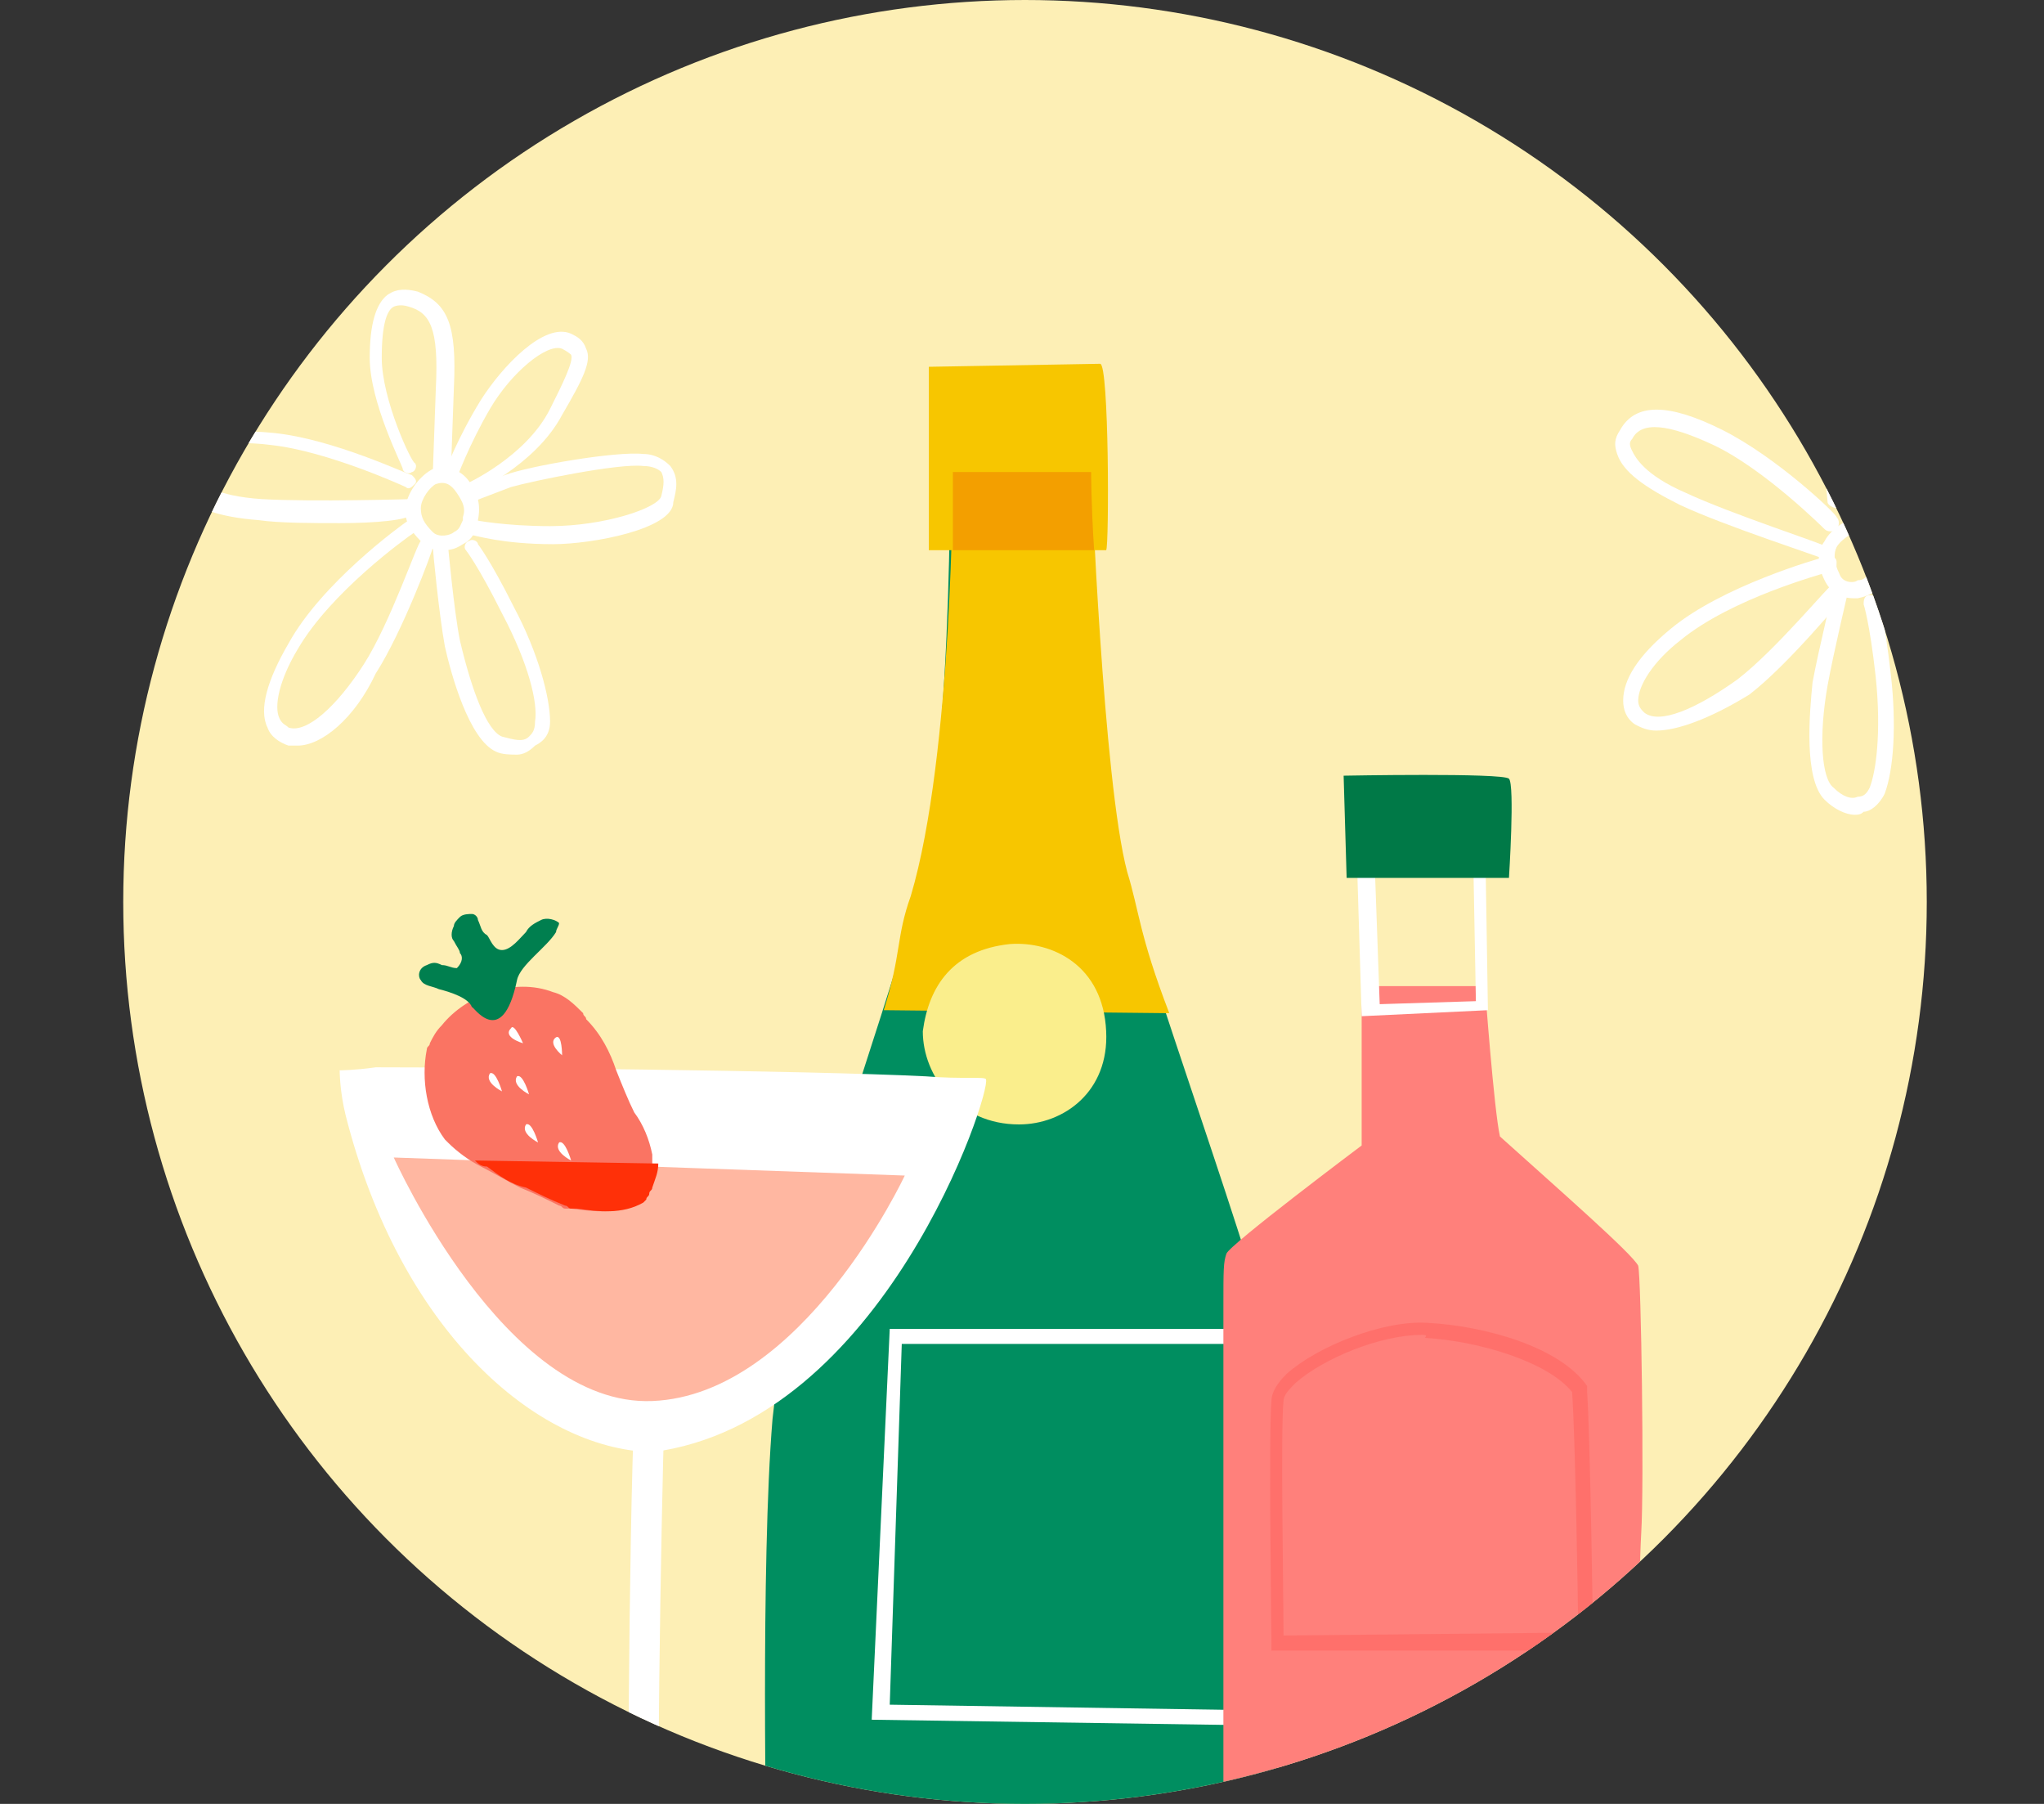 <?xml version="1.0" encoding="utf-8"?>
<!-- Generator: Adobe Illustrator 26.1.0, SVG Export Plug-In . SVG Version: 6.00 Build 0)  -->
<svg version="1.1" id="Layer_1" xmlns="http://www.w3.org/2000/svg" xmlns:xlink="http://www.w3.org/1999/xlink" x="0px" y="0px"
	 viewBox="0 0 68 60" style="enable-background:new 0 0 68 60;" xml:space="preserve">
<rect x="0" y="0" width="68" height="60" fill="#333333" stroke="none"/>
<style type="text/css">
	.st0{fill:#FCE899;}
	.st1{fill:#008E60;}
	.st2{fill:#F7C600;}
	.st3{fill:#FAEE8C;}
	.st4{fill:#FFFFFF;}
	.st5{fill:#F39F00;}
	.st6{fill:#FFF1E7;}
	.st7{fill:#FFB7A1;}
	.st8{fill:#FA7463;}
	.st9{fill:#007F4F;}
	.st10{fill:#FF3008;}
	.st11{fill:#FF807B;}
	.st12{fill:#FF706B;}
	.st13{fill:#FFD7C7;}
	.st14{fill:#007947;}
	.st15{fill:#62C0C3;}
	.st16{fill:#E7E5D9;}
	.st17{fill:#00858C;}
	.st18{fill:#C5C4AD;}
	.st19{fill:#FF4F2D;}
	.st20{fill:#F9DB4B;}
	.st21{fill:#FFE900;}
	.st22{fill:#F8CC00;}
	.st23{fill:#EECA00;}
	.st24{fill:#E3B300;}
	.st25{fill:#FFFBE8;}
	.st26{fill:#FB8677;}
	.st27{fill:#FFB1AE;}
	.st28{fill:#FF5534;}
	.st29{fill:#409C7A;}
	.st30{fill:#BCE9EA;}
	.st31{fill:#029999;}
	.st32{fill:#BCBBA4;}
	.st33{fill:#8CD7D9;}
	.st34{fill:none;stroke:#F9BEAA;stroke-width:0.5;stroke-miterlimit:10;}
	.st35{fill:#075B46;}
	.st36{fill:#68E1DE;}
	.st37{fill:#E8FCFB;}
	.st38{fill:#17A3A9;}
	.st39{fill:#00838A;}
	.st40{fill:#008344;}
	.st41{fill:#FD7B2F;}
	.st42{fill:#FBAC6B;}
	.st43{fill:#E54E03;}
	.st44{fill:#FE8D4B;}
	.st45{fill:#017946;}
	.st46{fill:#BD8800;}
	.st47{fill:#86CED1;}
	.st48{fill:#058C60;}
	.st49{fill:#E85658;}
	.st50{fill:#FDAFAC;}
	.st51{fill:#EF9595;}
	.st52{fill:#D5A600;}
	.st53{fill:#007F3A;}
	.st54{fill:#FF838B;}
	.st55{fill:#FDC1BE;}
	.st56{fill:#954C00;}
	.st57{fill:#FFB8A2;}
	.st58{fill:#F9BEAA;}
	.st59{fill:#A16C00;}
	.st60{fill:#C7C6B7;}
	.st61{fill:#DFDED5;}
	.st62{fill:#FF7168;}
	.st63{fill:#FADB5C;}
	.st64{fill:#002F10;}
	.st65{fill:#C4AB80;}
	.st66{clip-path:url(#SVGID_00000088116430528351985170000005231558917983204997_);fill:#FDEFB5;}
	.st67{clip-path:url(#SVGID_00000088116430528351985170000005231558917983204997_);}
	.st68{clip-path:url(#SVGID_00000088116430528351985170000005231558917983204997_);fill:#4ADEDB;}
	.st69{fill:#FF2D00;}
	.st70{clip-path:url(#SVGID_00000121989252061496543050000004875166296678483126_);fill:#FDEFB5;}
	.st71{clip-path:url(#SVGID_00000121989252061496543050000004875166296678483126_);}
	.st72{clip-path:url(#SVGID_00000154399265456292840540000005005644745978773416_);fill:#FDEFB5;}
	.st73{clip-path:url(#SVGID_00000154399265456292840540000005005644745978773416_);}
	.st74{clip-path:url(#SVGID_00000154399265456292840540000005005644745978773416_);fill:#F7C600;}
	.st75{clip-path:url(#SVGID_00000025404723884874841880000001898325288146134410_);fill:#FDEFB5;}
	.st76{clip-path:url(#SVGID_00000025404723884874841880000001898325288146134410_);}
	.st77{clip-path:url(#SVGID_00000025404723884874841880000001898325288146134410_);fill:#007947;}
	.st78{clip-path:url(#SVGID_00000025404723884874841880000001898325288146134410_);fill:#F7C600;}
	.st79{clip-path:url(#SVGID_00000025404723884874841880000001898325288146134410_);fill:#FFFFFF;}
	.st80{clip-path:url(#SVGID_00000090982754157250740590000001309185255932622489_);fill:#FDEFB5;}
	.st81{clip-path:url(#SVGID_00000047760590854758515430000008605112577085465251_);}
	.st82{clip-path:url(#SVGID_00000093135373013031705340000007205762584731907510_);fill:#FDEFB5;}
	.st83{clip-path:url(#SVGID_00000093135373013031705340000007205762584731907510_);}
	.st84{fill:#452700;}
	.st85{fill:#643B00;}
	.st86{fill:#C6C5B1;}
	.st87{fill:#0F2A1D;}
	.st88{fill:#E8C500;}
	.st89{fill:#006873;}
	.st90{clip-path:url(#SVGID_00000158718793167666695400000000919289079789276050_);fill:#FDEFB5;}
	.st91{clip-path:url(#SVGID_00000158718793167666695400000000919289079789276050_);}
	.st92{clip-path:url(#SVGID_00000057849445544214878810000004418796773580952740_);fill:#FDEFB5;}
	.st93{clip-path:url(#SVGID_00000057849445544214878810000004418796773580952740_);}
	.st94{fill:#388E90;}
	.st95{clip-path:url(#SVGID_00000057868205433404201390000003711682134575544207_);}
	.st96{fill:#FCEDB4;}
	.st97{clip-path:url(#SVGID_00000057868205433404201390000003711682134575544207_);fill:#017946;}
	.st98{clip-path:url(#SVGID_00000057868205433404201390000003711682134575544207_);fill:#BD8800;}
	.st99{clip-path:url(#SVGID_00000057868205433404201390000003711682134575544207_);fill:#058C60;}
	.st100{clip-path:url(#SVGID_00000057868205433404201390000003711682134575544207_);fill:#F7C600;}
	.st101{clip-path:url(#SVGID_00000057868205433404201390000003711682134575544207_);fill:#FF5534;}
	.st102{clip-path:url(#SVGID_00000057868205433404201390000003711682134575544207_);fill:#D5A600;}
	.st103{clip-path:url(#SVGID_00000156582590423801347120000013039966565560885678_);}
	.st104{fill:#FDEFB5;}
	.st105{clip-path:url(#SVGID_00000135691226895820208140000000745067368022817674_);fill:none;}
	.st106{clip-path:url(#SVGID_00000135691226895820208140000000745067368022817674_);fill:#FDEFB5;}
	.st107{clip-path:url(#SVGID_00000135691226895820208140000000745067368022817674_);}
	.st108{clip-path:url(#SVGID_00000135691226895820208140000000745067368022817674_);fill:#C4AB80;}
	.st109{clip-path:url(#SVGID_00000135691226895820208140000000745067368022817674_);fill:#FF3008;}
	.st110{clip-path:url(#SVGID_00000052099387389044846020000008689801730208806814_);fill:#FDEFB5;}
	.st111{clip-path:url(#SVGID_00000052099387389044846020000008689801730208806814_);}
	.st112{fill:#4A2500;}
	.st113{clip-path:url(#SVGID_00000037676561345347534140000012061075057730674329_);fill:#FDEFB5;}
	.st114{clip-path:url(#SVGID_00000037676561345347534140000012061075057730674329_);}
	.st115{fill:#24372B;}
	.st116{clip-path:url(#SVGID_00000038392188359340021700000010314412727732280202_);fill:#FDEFB5;}
	.st117{clip-path:url(#SVGID_00000038392188359340021700000010314412727732280202_);}
	.st118{fill:#93D4D6;}
	.st119{fill:#A8A799;}
	.st120{fill:#037A4F;}
	.st121{fill:#B17C52;}
	.st122{fill:#C38C61;}
	.st123{fill:#DBB18E;}
	.st124{fill:#C7956E;}
	.st125{fill:#017575;}
	.st126{clip-path:url(#SVGID_00000011012914793195979040000017892376472739062415_);fill:#FDEFB5;}
	.st127{clip-path:url(#SVGID_00000011012914793195979040000017892376472739062415_);}
	.st128{fill:#CF7D2A;}
	.st129{fill:#91DADA;}
	.st130{fill:#BEE2CD;}
	.st131{fill:#FF0000;}
	.st132{fill:#E6CB7E;}
	.st133{fill:#D5B45E;}
	.st134{fill:none;stroke:#C7C6B5;stroke-width:0.75;stroke-miterlimit:10;}
	.st135{fill:#FF9E9E;}
	.st136{fill:#BD834E;}
	.st137{clip-path:url(#SVGID_00000115472455125620179330000008690161673204025219_);fill:#FDEFB5;}
	.st138{clip-path:url(#SVGID_00000115472455125620179330000008690161673204025219_);}
</style>
<g>
	<defs>
		<circle id="SVGID_1_" cx="34.1" cy="30" r="30"/>
	</defs>
	<clipPath id="SVGID_00000121990298298810360880000000878479008229544856_">
		<use xlink:href="#SVGID_1_"  style="overflow:visible;"/>
	</clipPath>
	
		<circle style="clip-path:url(#SVGID_00000121990298298810360880000000878479008229544856_);fill:#FDEFB5;" cx="34.1" cy="30" r="30"/>
	<g style="clip-path:url(#SVGID_00000121990298298810360880000000878479008229544856_);">
		<path class="st1" d="M31.6,13.8c0,0,0.2,10.9-1.1,16c-1.2,4.6-4.3,12.5-4.8,17.4c-0.4,4.8-0.2,14.7-0.2,14.7l16.8-0.4
			c0,0,0.8-12.8,0.2-16c-0.6-3.1-4.5-13.6-5.3-17c-0.8-3.4-1-14.6-1-14.6L31.6,13.8z"/>
		<path class="st2" d="M30.9,18.3l5.9,0c0.1-0.1,0.1-6.2-0.2-6.2l-5.7,0.1C30.9,12.6,30.9,18.2,30.9,18.3z"/>
		<path class="st2" d="M29.4,33.6l9.5,0.1c-1-2.6-1-3.4-1.4-4.7c-0.8-3-1.2-13.3-1.2-13.3l-4.6,0c0,0,0,9.4-1.4,14.1
			C29.8,31.2,30,31.7,29.4,33.6z"/>
		<path class="st3" d="M33.6,31.4c1.4-0.1,3.1,0.7,3.2,2.9c0.1,2-1.4,3.1-2.9,3.1c-2,0-3.2-1.6-3.2-3.1
			C30.9,32.8,31.7,31.6,33.6,31.4z"/>
		<polygon class="st4" points="42.6,57.4 29,57.2 29.6,44.2 42.6,44.2 42.6,44.7 30,44.7 29.6,56.7 42.7,56.9 		"/>
		<path class="st5" d="M36.4,18.3c-0.1-1.5-0.1-2.6-0.1-2.6l-4.6,0c0,0,0,1.1,0,2.6L36.4,18.3z"/>
	</g>
	<g style="clip-path:url(#SVGID_00000121990298298810360880000000878479008229544856_);">
		<path class="st4" d="M11.3,35.6c0,0,0,0.7,0.2,1.5c1.8,7.1,6.3,11.1,10.2,11.2c7.7-1,11.3-12,11.1-12.4c0-0.1-0.8,0-2-0.1
			c-4-0.2-14.9-0.3-18.3-0.3C11.8,35.6,11.3,35.6,11.3,35.6z"/>
		<path class="st4" d="M20.9,60.9c0-4.7,0.1-15.8,0.4-16.4l0.9,0.3c-0.1,0.7-0.3,10-0.3,16.1L20.9,60.9z"/>
		<path class="st7" d="M13.1,38.5c0,0,3.7,8.3,8.6,8.1c5-0.2,8.4-7.5,8.4-7.5L13.1,38.5z"/>
		<path class="st8" d="M20.5,35.6c0.2,0.5,0.4,1,0.6,1.4c0.3,0.4,0.5,0.9,0.6,1.4c0,0.1,0,0.1,0,0.2c0,0.3,0,0.6-0.2,0.9
			c0,0.1-0.1,0.1-0.1,0.2c0,0.1-0.1,0.1-0.1,0.2c0,0-0.1,0.1-0.1,0.1c-0.7,0.4-1.4,0.3-2.2,0.2c-0.1,0-0.1,0-0.2,0
			c-0.1,0-0.1-0.1-0.2-0.1c-0.4-0.2-0.8-0.4-1.3-0.6c-0.4-0.2-0.9-0.5-1.3-0.7c-0.4-0.2-0.8-0.5-1.1-0.8c0,0-0.1-0.1-0.1-0.1
			c-0.6-0.8-0.8-2-0.6-3c0-0.1,0.1-0.1,0.1-0.2c0.1-0.2,0.2-0.4,0.4-0.6c0.8-1,2.4-1.6,3.7-1.1c0.4,0.1,0.7,0.4,1,0.7
			c0,0.1,0.1,0.1,0.1,0.2C20,34.4,20.3,35,20.5,35.6z"/>
		<path class="st9" d="M17.2,32.6c0.1-0.5,1-1.1,1.3-1.6c0-0.1,0.1-0.2,0.1-0.3c-0.1-0.1-0.4-0.2-0.6-0.1c-0.2,0.1-0.4,0.2-0.5,0.4
			c-0.2,0.2-0.5,0.6-0.8,0.6c-0.3,0-0.4-0.4-0.5-0.5C16,31,16,30.8,15.9,30.6c0-0.1-0.1-0.2-0.2-0.2c-0.1,0-0.3,0-0.4,0.1
			c-0.1,0.1-0.2,0.2-0.2,0.3c-0.1,0.2-0.1,0.4,0,0.5c0.1,0.2,0.2,0.3,0.2,0.4c0.1,0.1,0.1,0.3-0.1,0.5c-0.2,0-0.3-0.1-0.5-0.1
			c-0.2-0.1-0.3-0.1-0.5,0c-0.3,0.1-0.3,0.4-0.2,0.5c0.1,0.2,0.4,0.2,0.6,0.3c0.4,0.1,1,0.3,1.1,0.6C15.7,33.4,16.7,35,17.2,32.6"/>
		<path class="st4" d="M18.7,35.1c0,0,0-0.7-0.2-0.6C18.2,34.7,18.7,35.1,18.7,35.1z"/>
		<path class="st4" d="M16.7,36.3c0,0-0.2-0.7-0.4-0.6C16.1,36,16.7,36.3,16.7,36.3z"/>
		<path class="st4" d="M17.6,36.4c0,0-0.2-0.7-0.4-0.6C17,36.1,17.6,36.4,17.6,36.4z"/>
		<path class="st4" d="M19,38.6c0,0-0.2-0.7-0.4-0.6C18.4,38.3,19,38.6,19,38.6z"/>
		<path class="st4" d="M17.9,38c0,0-0.2-0.7-0.4-0.6C17.3,37.7,17.9,38,17.9,38z"/>
		<path class="st4" d="M17.4,34.7c0,0-0.3-0.7-0.4-0.5C16.7,34.5,17.4,34.7,17.4,34.7z"/>
		<path class="st10" d="M15.8,38.6c0.1,0.1,0.2,0.2,0.4,0.2c0.4,0.3,0.8,0.6,1.3,0.7c0.4,0.2,0.8,0.4,1.3,0.6c0.1,0,0.1,0.1,0.2,0.1
			c0.1,0,0.1,0,0.2,0c0.7,0.1,1.5,0.2,2.2-0.2c0,0,0.1-0.1,0.1-0.1c0-0.1,0.1-0.1,0.1-0.2s0.1-0.1,0.1-0.2c0.1-0.3,0.2-0.5,0.2-0.8
			L15.8,38.6z"/>
	</g>
	<path style="clip-path:url(#SVGID_00000121990298298810360880000000878479008229544856_);fill:#4ADEDB;" d="M14.9,61
		c-0.3-0.3,6.5-2.3,7-2.3c1,0,6.4,2,6.3,2.1C28.1,61,15.2,61.3,14.9,61z"/>
	<g style="clip-path:url(#SVGID_00000121990298298810360880000000878479008229544856_);">
		<path class="st11" d="M45.3,38.1c0,0-4.4,3.3-4.5,3.6c-0.1,0.3-0.1,0.5-0.1,1.8c0,4.5,0,15.4,0,16.1c0,1.5-0.1,1.6-0.1,1.6
			L54.2,61c0,0,0.3-0.8,0.3-1.5c0-2.2,0-6.7,0.1-8.5c0.1-1.6,0-8.5-0.1-8.9c-0.2-0.4-2.6-2.5-4.6-4.3c-0.2-0.9-0.5-5-0.5-5l-4.1,0
			L45.3,38.1z"/>
		<path class="st12" d="M42.3,54.9l0-0.2c0-0.3-0.1-7.1,0-8.1c0-0.3,0.2-0.6,0.5-0.9c1-0.9,3.2-1.8,4.7-1.7l0,0
			c1.9,0.1,4.4,0.8,5.3,2.1l0,0.1l0,0.1c0.1,1.3,0.2,8.1,0.2,8.4l0,0.2L42.3,54.9z M47.3,44.4c-1.4,0-3.3,0.8-4.2,1.6
			c-0.2,0.2-0.4,0.4-0.4,0.6c-0.1,0.9,0,6.5,0,7.8l9.8-0.1c0-1.2-0.1-6.7-0.2-8c-0.8-1-3.1-1.7-4.9-1.8l0,0
			C47.5,44.4,47.4,44.4,47.3,44.4z"/>
		<path class="st4" d="M45.3,33.8l-0.2-6.6l4.3,0.1l0.1,6.3L45.3,33.8z M45.7,27.8l0.2,5.6l3.2-0.1L49,27.9L45.7,27.8z"/>
		<path class="st14" d="M44.7,25.8l0.1,3.4h5.4c0,0,0.2-3.1,0-3.3C50,25.7,44.7,25.8,44.7,25.8z"/>
	</g>
	<g style="clip-path:url(#SVGID_00000121990298298810360880000000878479008229544856_);">
		<path class="st4" d="M14.6,16C14.6,16,14.6,16,14.6,16c-0.1,0-0.3-0.1-0.2-0.3l0.1-2.8c0.1-2-0.2-2.5-0.9-2.7
			c-0.3-0.1-0.5,0-0.5,0c-0.2,0.1-0.4,0.5-0.4,1.7c0,1.4,1,3.5,1.1,3.5c0.1,0.1,0,0.3-0.1,0.3c-0.1,0.1-0.3,0-0.3-0.1
			c0-0.1-1.1-2.2-1.1-3.7c0-1.1,0.2-1.8,0.6-2.1c0.3-0.2,0.6-0.2,1-0.1c1,0.4,1.3,1.1,1.2,3.2l-0.1,2.8C14.8,15.9,14.7,16,14.6,16z"
			/>
		<path class="st4" d="M11.3,17.4c-0.9,0-2,0-2.7-0.1c-1.3-0.1-2.2-0.4-2.5-0.9c-0.2-0.2-0.2-0.5-0.2-0.8c0.2-1,1.2-1.4,3.2-1.2
			c2,0.2,4.5,1.4,4.6,1.4c0.1,0.1,0.2,0.2,0.1,0.3c-0.1,0.1-0.2,0.2-0.3,0.1c0,0-2.6-1.2-4.5-1.4c-1.6-0.2-2.5,0.1-2.6,0.7
			c0,0.1,0,0.3,0.1,0.4c0.2,0.2,0.7,0.6,2.2,0.7c1.7,0.1,5,0,5,0c0,0,0,0,0,0c0.1,0,0.2,0.1,0.2,0.2c0,0.1-0.1,0.3-0.2,0.3
			C13.6,17.3,12.5,17.4,11.3,17.4z"/>
		<path class="st4" d="M9.9,24.8c-0.1,0-0.2,0-0.3,0c-0.3-0.1-0.6-0.3-0.7-0.6c-0.3-0.6,0-1.6,0.7-2.8c1.1-2,3.7-3.9,4-4.1
			c0.1-0.1,0.3-0.1,0.3,0.1c0.1,0.1,0.1,0.3-0.1,0.3c-0.3,0.2-2.8,2-3.9,3.9c-0.6,1-0.8,1.9-0.6,2.3c0.1,0.2,0.2,0.2,0.3,0.3
			c0.6,0.2,1.6-0.7,2.5-2.1c0.9-1.4,1.8-4.1,1.9-4.1c0-0.1,0.2-0.2,0.3-0.1c0.1,0,0.2,0.2,0.1,0.3c0,0.1-1,2.8-1.9,4.2
			C11.8,23.9,10.7,24.8,9.9,24.8z"/>
		<path class="st4" d="M15.6,16.5c-0.1,0-0.2-0.1-0.2-0.1c-0.1-0.1,0-0.3,0.1-0.3c0,0,2-0.9,2.8-2.5c0.4-0.8,0.8-1.6,0.7-1.8
			c0,0-0.1-0.1-0.3-0.2c-0.5-0.2-1.7,0.8-2.4,2c-0.7,1.2-1.1,2.3-1.1,2.3c-0.1,0.1-0.2,0.2-0.3,0.1c-0.1,0-0.2-0.2-0.1-0.3
			c0,0,0.4-1.1,1.2-2.4c0.7-1.1,2.1-2.6,3-2.2c0.2,0.1,0.4,0.2,0.5,0.5c0.2,0.4-0.1,1-0.8,2.2c-0.9,1.7-3,2.6-3.1,2.7
			C15.6,16.5,15.6,16.5,15.6,16.5z"/>
		<path class="st4" d="M17.2,25.1c-0.2,0-0.5,0-0.7-0.1c-0.9-0.4-1.5-2.6-1.7-3.5c-0.2-1.1-0.4-3.2-0.4-3.3c0-0.1,0.1-0.3,0.2-0.3
			c0.1,0,0.3,0.1,0.3,0.2c0,0,0.2,2.2,0.4,3.2c0.4,1.7,0.9,3,1.4,3.2c0.4,0.1,0.7,0.2,0.9,0c0.1-0.1,0.2-0.2,0.2-0.5
			c0.1-0.6-0.2-1.9-1.1-3.6c-0.8-1.6-1.2-2.1-1.2-2.1c-0.1-0.1,0-0.3,0.1-0.3c0.1-0.1,0.3,0,0.3,0.1c0,0,0.4,0.5,1.2,2.1
			c0.8,1.5,1.2,3,1.2,3.8c0,0.5-0.3,0.7-0.5,0.8C17.6,25,17.4,25.1,17.2,25.1z"/>
		<path class="st4" d="M18.4,18.1c-1.7,0-2.6-0.3-2.7-0.3c-0.1,0-0.2-0.2-0.2-0.3s0.2-0.2,0.3-0.2c0,0,1,0.2,2.5,0.2
			c1.8,0,3.6-0.6,3.7-1c0.1-0.4,0.1-0.6,0-0.8c-0.1-0.1-0.3-0.2-0.6-0.2c-0.8-0.1-3.7,0.5-4.4,0.7c-0.8,0.3-1.3,0.5-1.3,0.5
			c-0.1,0.1-0.3,0-0.3-0.1c-0.1-0.1,0-0.3,0.1-0.3c0,0,0.5-0.2,1.3-0.5c0.8-0.3,3.7-0.8,4.6-0.7c0.4,0,0.7,0.2,0.9,0.4
			c0.3,0.4,0.2,0.8,0.1,1.2C22.4,17.6,19.7,18.1,18.4,18.1z"/>
		<path class="st4" d="M14.7,18.3c-0.3,0-0.5-0.1-0.7-0.3c-0.3-0.3-0.6-0.7-0.5-1.2c0.1-0.5,0.5-1,0.9-1.2h0c0.5-0.1,0.9,0,1.2,0.4
			c0.3,0.4,0.4,0.8,0.3,1.3l0,0.1c-0.1,0.2-0.1,0.5-0.5,0.7C15.1,18.3,14.9,18.3,14.7,18.3z M14.5,16.1L14.5,16.1
			c-0.2,0.1-0.5,0.5-0.5,0.8c0,0.3,0.1,0.5,0.4,0.8c0.2,0.2,0.6,0.1,0.7,0c0.2-0.1,0.2-0.2,0.3-0.4l0-0.1c0.1-0.3,0-0.5-0.2-0.8
			C15,16.1,14.8,16,14.5,16.1z"/>
	</g>
	<g style="clip-path:url(#SVGID_00000121990298298810360880000000878479008229544856_);">
		<path class="st4" d="M62,17.6C62,17.6,62,17.6,62,17.6c-0.2-0.1-0.3-0.2-0.2-0.3l1.1-2.6c0.8-1.9,0.6-2.4,0.1-2.9
			c-0.3-0.2-0.4-0.2-0.5-0.2c-0.2,0-0.6,0.3-1,1.4c-0.5,1.3-0.2,3.6-0.2,3.6c0,0.1-0.1,0.3-0.2,0.3c-0.1,0-0.3-0.1-0.3-0.2
			c0-0.1-0.3-2.4,0.2-3.9c0.4-1,0.8-1.6,1.3-1.7c0.3-0.1,0.6,0,0.9,0.3c0.8,0.7,0.8,1.5,0.1,3.5l-1.1,2.6
			C62.2,17.5,62.1,17.6,62,17.6z"/>
		<path class="st4" d="M60.7,18.6C60.7,18.6,60.7,18.6,60.7,18.6c-0.2-0.1-3.3-1.1-4.8-1.8c-1.2-0.6-1.9-1.1-2.1-1.7
			c-0.1-0.3-0.1-0.5,0.1-0.8c0.5-0.9,1.6-0.9,3.4,0c1.8,0.9,3.8,2.8,3.8,2.9c0.1,0.1,0.1,0.3,0,0.4c-0.1,0.1-0.3,0.1-0.4,0
			c0,0-2-2-3.7-2.8c-1.5-0.7-2.4-0.8-2.7-0.2c-0.1,0.1-0.1,0.2,0,0.4c0.1,0.2,0.4,0.8,1.8,1.4c1.5,0.7,4.6,1.7,4.7,1.8
			c0.1,0,0.2,0.2,0.2,0.3C60.9,18.5,60.8,18.6,60.7,18.6z"/>
		<path class="st4" d="M55.1,24.3c-0.3,0-0.5-0.1-0.7-0.2c-0.3-0.2-0.4-0.5-0.4-0.8c0-0.7,0.5-1.5,1.6-2.4c1.7-1.4,4.8-2.3,5.2-2.4
			c0.1,0,0.3,0,0.3,0.2s0,0.3-0.2,0.3c-0.3,0.1-3.3,0.9-5,2.3c-0.9,0.7-1.4,1.5-1.4,2c0,0.2,0.1,0.3,0.2,0.4
			c0.5,0.4,1.7-0.1,3.1-1.1c1.3-1,3.1-3.2,3.2-3.2c0.1-0.1,0.2-0.1,0.4,0c0.1,0.1,0.1,0.2,0,0.4c-0.1,0.1-1.9,2.3-3.2,3.3
			C56.9,23.9,55.8,24.3,55.1,24.3z"/>
		<path class="st4" d="M62.8,18.4c-0.1,0-0.2-0.1-0.2-0.2c0-0.1,0.1-0.3,0.2-0.3c0,0,2.2-0.2,3.5-1.3c0.7-0.6,1.3-1.2,1.3-1.5
			c0,0,0-0.1-0.2-0.3c-0.4-0.3-1.8,0.2-2.9,1.1c-1.1,0.9-1.9,1.7-1.9,1.7c-0.1,0.1-0.2,0.1-0.4,0c-0.1-0.1-0.1-0.2,0-0.4
			c0,0,0.8-0.9,1.9-1.8c1-0.8,2.9-1.7,3.6-1c0.1,0.1,0.3,0.3,0.3,0.6c0,0.5-0.4,0.9-1.5,1.8C65.2,18.2,62.9,18.4,62.8,18.4
			C62.8,18.4,62.8,18.4,62.8,18.4z"/>
		<path class="st4" d="M61.7,27.1c-0.3,0-0.7-0.2-1-0.5c-0.7-0.7-0.5-2.9-0.4-3.9c0.2-1.1,0.7-3.1,0.7-3.2c0-0.1,0.2-0.2,0.3-0.2
			c0.1,0,0.2,0.2,0.2,0.3c0,0-0.5,2.1-0.7,3.2c-0.3,1.7-0.2,3.1,0.2,3.4c0.3,0.3,0.6,0.4,0.8,0.3c0.2,0,0.3-0.1,0.4-0.3
			c0.2-0.5,0.4-1.8,0.2-3.7c-0.2-1.8-0.4-2.4-0.4-2.4c0-0.1,0-0.3,0.2-0.3c0.1,0,0.3,0,0.3,0.2c0,0,0.2,0.6,0.4,2.4
			c0.2,1.7,0.1,3.2-0.2,4c-0.2,0.4-0.5,0.6-0.7,0.6C61.9,27.1,61.8,27.1,61.7,27.1z"/>
		<path class="st4" d="M67.8,21.4c-1,0-2.3-0.3-3-0.6c-1.6-0.6-2.4-1.1-2.4-1.2c-0.1-0.1-0.1-0.2-0.1-0.3c0.1-0.1,0.2-0.1,0.3-0.1
			c0,0,0.8,0.6,2.3,1.1c1.7,0.6,3.6,0.7,3.9,0.3c0.2-0.3,0.3-0.6,0.2-0.7c0-0.1-0.2-0.3-0.4-0.4c-0.7-0.4-3.6-0.8-4.4-0.8
			c-0.8,0-1.4,0-1.4,0c-0.2,0-0.3-0.1-0.3-0.2c0-0.1,0.1-0.3,0.2-0.3c0,0,0.6,0,1.4,0c0.9,0,3.8,0.5,4.6,0.9
			c0.4,0.2,0.6,0.4,0.7,0.7c0.1,0.4-0.1,0.9-0.3,1.1C69,21.3,68.5,21.4,67.8,21.4z"/>
		<path class="st4" d="M61.7,19.9c-0.5,0-0.8-0.2-1-0.6c-0.2-0.4-0.3-0.9,0-1.3c0.2-0.4,0.8-0.8,1.2-0.8c0,0,0,0,0,0
			c0.5,0,0.9,0.3,1,0.8c0.1,0.5,0.1,0.9-0.2,1.3l-0.1,0.1c-0.1,0.2-0.3,0.4-0.8,0.5C61.8,19.9,61.7,19.9,61.7,19.9z M61.8,17.7
			c-0.2,0-0.6,0.3-0.7,0.5c-0.1,0.2-0.1,0.5,0.1,0.9c0.1,0.3,0.5,0.3,0.6,0.2c0.2,0,0.3-0.1,0.4-0.3l0.1-0.1
			c0.2-0.2,0.2-0.5,0.1-0.9C62.3,17.9,62.2,17.7,61.8,17.7C61.9,17.7,61.8,17.7,61.8,17.7z"/>
	</g>
</g>
</svg>
